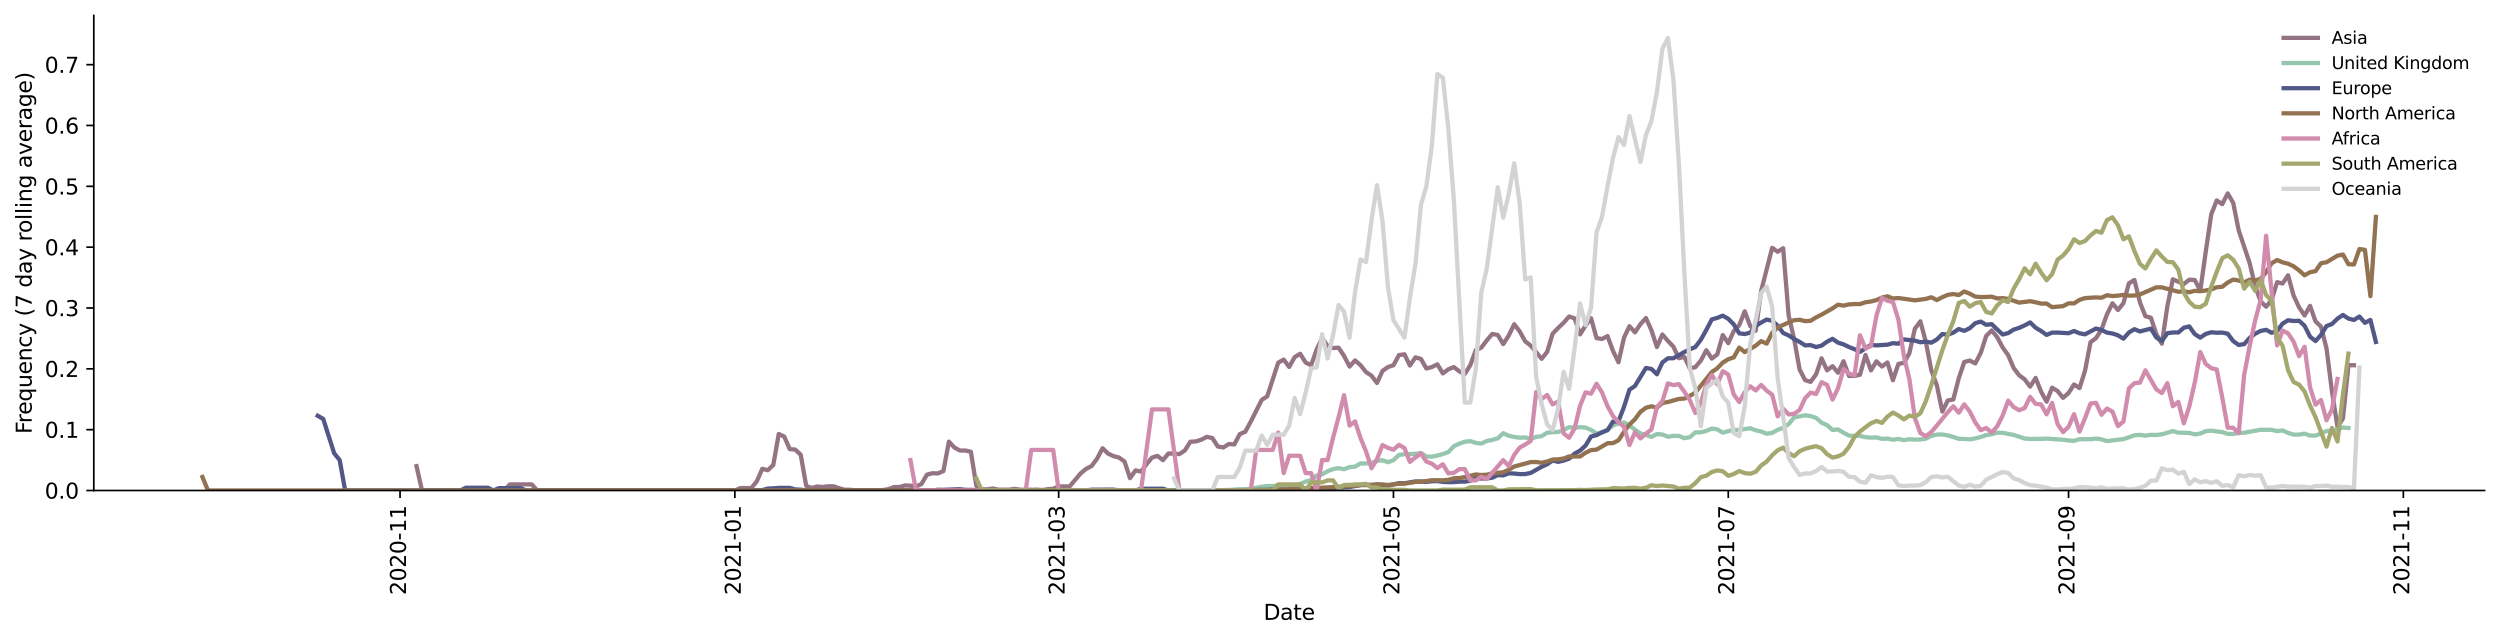 <?xml version="1.0" encoding="utf-8" standalone="no"?>
<!DOCTYPE svg PUBLIC "-//W3C//DTD SVG 1.1//EN"
  "http://www.w3.org/Graphics/SVG/1.1/DTD/svg11.dtd">
<svg height="298.621pt" version="1.1" viewBox="0 0 1166.981 298.621" width="1166.981pt" xmlns="http://www.w3.org/2000/svg" xmlns:xlink="http://www.w3.org/1999/xlink">
 <defs>
  <style type="text/css">*{stroke-linecap:butt;stroke-linejoin:round;}</style>
 </defs>
 <g id="figure_1">
  <g id="patch_1">
   <path d="M 0 298.621 
L 1166.981 298.621 
L 1166.981 0 
L 0 0 
z
" style="fill:#ffffff;"/>
  </g>
  <g id="axes_1">
   <g id="patch_2">
    <path d="M 43.781 228.96 
L 1159.781 228.96 
L 1159.781 7.2 
L 43.781 7.2 
z
" style="fill:#ffffff;"/>
   </g>
   <g id="matplotlib.axis_1">
    <g id="xtick_1">
     <g id="line2d_1">
      <defs>
       <path d="M 0 0 
L 0 3.5 
" id="meaa74ca4e7" style="stroke:#000000;stroke-width:0.8;"/>
      </defs>
      <g>
       <use style="stroke:#000000;stroke-width:0.8;" x="186.74" xlink:href="#meaa74ca4e7" y="228.96"/>
      </g>
     </g>
     <g id="text_1">
      <!-- 2020-11 -->
      <g transform="translate(189.499 277.743)rotate(-90)scale(0.1 -0.1)">
       <defs>
        <path d="M 1228 531 
L 3431 531 
L 3431 0 
L 469 0 
L 469 531 
Q 828 903 1448 1529 
Q 2069 2156 2228 2338 
Q 2531 2678 2651 2914 
Q 2772 3150 2772 3378 
Q 2772 3750 2511 3984 
Q 2250 4219 1831 4219 
Q 1534 4219 1204 4116 
Q 875 4013 500 3803 
L 500 4441 
Q 881 4594 1212 4672 
Q 1544 4750 1819 4750 
Q 2544 4750 2975 4387 
Q 3406 4025 3406 3419 
Q 3406 3131 3298 2873 
Q 3191 2616 2906 2266 
Q 2828 2175 2409 1742 
Q 1991 1309 1228 531 
z
" id="DejaVuSans-32" transform="scale(0.016)"/>
        <path d="M 2034 4250 
Q 1547 4250 1301 3770 
Q 1056 3291 1056 2328 
Q 1056 1369 1301 889 
Q 1547 409 2034 409 
Q 2525 409 2770 889 
Q 3016 1369 3016 2328 
Q 3016 3291 2770 3770 
Q 2525 4250 2034 4250 
z
M 2034 4750 
Q 2819 4750 3233 4129 
Q 3647 3509 3647 2328 
Q 3647 1150 3233 529 
Q 2819 -91 2034 -91 
Q 1250 -91 836 529 
Q 422 1150 422 2328 
Q 422 3509 836 4129 
Q 1250 4750 2034 4750 
z
" id="DejaVuSans-30" transform="scale(0.016)"/>
        <path d="M 313 2009 
L 1997 2009 
L 1997 1497 
L 313 1497 
L 313 2009 
z
" id="DejaVuSans-2d" transform="scale(0.016)"/>
        <path d="M 794 531 
L 1825 531 
L 1825 4091 
L 703 3866 
L 703 4441 
L 1819 4666 
L 2450 4666 
L 2450 531 
L 3481 531 
L 3481 0 
L 794 0 
L 794 531 
z
" id="DejaVuSans-31" transform="scale(0.016)"/>
       </defs>
       <use xlink:href="#DejaVuSans-32"/>
       <use x="63.623" xlink:href="#DejaVuSans-30"/>
       <use x="127.246" xlink:href="#DejaVuSans-32"/>
       <use x="190.869" xlink:href="#DejaVuSans-30"/>
       <use x="254.492" xlink:href="#DejaVuSans-2d"/>
       <use x="290.576" xlink:href="#DejaVuSans-31"/>
       <use x="354.199" xlink:href="#DejaVuSans-31"/>
      </g>
     </g>
    </g>
    <g id="xtick_2">
     <g id="line2d_2">
      <g>
       <use style="stroke:#000000;stroke-width:0.8;" x="343.021" xlink:href="#meaa74ca4e7" y="228.96"/>
      </g>
     </g>
     <g id="text_2">
      <!-- 2021-01 -->
      <g transform="translate(345.78 277.743)rotate(-90)scale(0.1 -0.1)">
       <use xlink:href="#DejaVuSans-32"/>
       <use x="63.623" xlink:href="#DejaVuSans-30"/>
       <use x="127.246" xlink:href="#DejaVuSans-32"/>
       <use x="190.869" xlink:href="#DejaVuSans-31"/>
       <use x="254.492" xlink:href="#DejaVuSans-2d"/>
       <use x="290.576" xlink:href="#DejaVuSans-30"/>
       <use x="354.199" xlink:href="#DejaVuSans-31"/>
      </g>
     </g>
    </g>
    <g id="xtick_3">
     <g id="line2d_3">
      <g>
       <use style="stroke:#000000;stroke-width:0.8;" x="494.178" xlink:href="#meaa74ca4e7" y="228.96"/>
      </g>
     </g>
     <g id="text_3">
      <!-- 2021-03 -->
      <g transform="translate(496.937 277.743)rotate(-90)scale(0.1 -0.1)">
       <defs>
        <path d="M 2597 2516 
Q 3050 2419 3304 2112 
Q 3559 1806 3559 1356 
Q 3559 666 3084 287 
Q 2609 -91 1734 -91 
Q 1441 -91 1130 -33 
Q 819 25 488 141 
L 488 750 
Q 750 597 1062 519 
Q 1375 441 1716 441 
Q 2309 441 2620 675 
Q 2931 909 2931 1356 
Q 2931 1769 2642 2001 
Q 2353 2234 1838 2234 
L 1294 2234 
L 1294 2753 
L 1863 2753 
Q 2328 2753 2575 2939 
Q 2822 3125 2822 3475 
Q 2822 3834 2567 4026 
Q 2313 4219 1838 4219 
Q 1578 4219 1281 4162 
Q 984 4106 628 3988 
L 628 4550 
Q 988 4650 1302 4700 
Q 1616 4750 1894 4750 
Q 2613 4750 3031 4423 
Q 3450 4097 3450 3541 
Q 3450 3153 3228 2886 
Q 3006 2619 2597 2516 
z
" id="DejaVuSans-33" transform="scale(0.016)"/>
       </defs>
       <use xlink:href="#DejaVuSans-32"/>
       <use x="63.623" xlink:href="#DejaVuSans-30"/>
       <use x="127.246" xlink:href="#DejaVuSans-32"/>
       <use x="190.869" xlink:href="#DejaVuSans-31"/>
       <use x="254.492" xlink:href="#DejaVuSans-2d"/>
       <use x="290.576" xlink:href="#DejaVuSans-30"/>
       <use x="354.199" xlink:href="#DejaVuSans-33"/>
      </g>
     </g>
    </g>
    <g id="xtick_4">
     <g id="line2d_4">
      <g>
       <use style="stroke:#000000;stroke-width:0.8;" x="650.459" xlink:href="#meaa74ca4e7" y="228.96"/>
      </g>
     </g>
     <g id="text_4">
      <!-- 2021-05 -->
      <g transform="translate(653.218 277.743)rotate(-90)scale(0.1 -0.1)">
       <defs>
        <path d="M 691 4666 
L 3169 4666 
L 3169 4134 
L 1269 4134 
L 1269 2991 
Q 1406 3038 1543 3061 
Q 1681 3084 1819 3084 
Q 2600 3084 3056 2656 
Q 3513 2228 3513 1497 
Q 3513 744 3044 326 
Q 2575 -91 1722 -91 
Q 1428 -91 1123 -41 
Q 819 9 494 109 
L 494 744 
Q 775 591 1075 516 
Q 1375 441 1709 441 
Q 2250 441 2565 725 
Q 2881 1009 2881 1497 
Q 2881 1984 2565 2268 
Q 2250 2553 1709 2553 
Q 1456 2553 1204 2497 
Q 953 2441 691 2322 
L 691 4666 
z
" id="DejaVuSans-35" transform="scale(0.016)"/>
       </defs>
       <use xlink:href="#DejaVuSans-32"/>
       <use x="63.623" xlink:href="#DejaVuSans-30"/>
       <use x="127.246" xlink:href="#DejaVuSans-32"/>
       <use x="190.869" xlink:href="#DejaVuSans-31"/>
       <use x="254.492" xlink:href="#DejaVuSans-2d"/>
       <use x="290.576" xlink:href="#DejaVuSans-30"/>
       <use x="354.199" xlink:href="#DejaVuSans-35"/>
      </g>
     </g>
    </g>
    <g id="xtick_5">
     <g id="line2d_5">
      <g>
       <use style="stroke:#000000;stroke-width:0.8;" x="806.74" xlink:href="#meaa74ca4e7" y="228.96"/>
      </g>
     </g>
     <g id="text_5">
      <!-- 2021-07 -->
      <g transform="translate(809.499 277.743)rotate(-90)scale(0.1 -0.1)">
       <defs>
        <path d="M 525 4666 
L 3525 4666 
L 3525 4397 
L 1831 0 
L 1172 0 
L 2766 4134 
L 525 4134 
L 525 4666 
z
" id="DejaVuSans-37" transform="scale(0.016)"/>
       </defs>
       <use xlink:href="#DejaVuSans-32"/>
       <use x="63.623" xlink:href="#DejaVuSans-30"/>
       <use x="127.246" xlink:href="#DejaVuSans-32"/>
       <use x="190.869" xlink:href="#DejaVuSans-31"/>
       <use x="254.492" xlink:href="#DejaVuSans-2d"/>
       <use x="290.576" xlink:href="#DejaVuSans-30"/>
       <use x="354.199" xlink:href="#DejaVuSans-37"/>
      </g>
     </g>
    </g>
    <g id="xtick_6">
     <g id="line2d_6">
      <g>
       <use style="stroke:#000000;stroke-width:0.8;" x="965.583" xlink:href="#meaa74ca4e7" y="228.96"/>
      </g>
     </g>
     <g id="text_6">
      <!-- 2021-09 -->
      <g transform="translate(968.342 277.743)rotate(-90)scale(0.1 -0.1)">
       <defs>
        <path d="M 703 97 
L 703 672 
Q 941 559 1184 500 
Q 1428 441 1663 441 
Q 2288 441 2617 861 
Q 2947 1281 2994 2138 
Q 2813 1869 2534 1725 
Q 2256 1581 1919 1581 
Q 1219 1581 811 2004 
Q 403 2428 403 3163 
Q 403 3881 828 4315 
Q 1253 4750 1959 4750 
Q 2769 4750 3195 4129 
Q 3622 3509 3622 2328 
Q 3622 1225 3098 567 
Q 2575 -91 1691 -91 
Q 1453 -91 1209 -44 
Q 966 3 703 97 
z
M 1959 2075 
Q 2384 2075 2632 2365 
Q 2881 2656 2881 3163 
Q 2881 3666 2632 3958 
Q 2384 4250 1959 4250 
Q 1534 4250 1286 3958 
Q 1038 3666 1038 3163 
Q 1038 2656 1286 2365 
Q 1534 2075 1959 2075 
z
" id="DejaVuSans-39" transform="scale(0.016)"/>
       </defs>
       <use xlink:href="#DejaVuSans-32"/>
       <use x="63.623" xlink:href="#DejaVuSans-30"/>
       <use x="127.246" xlink:href="#DejaVuSans-32"/>
       <use x="190.869" xlink:href="#DejaVuSans-31"/>
       <use x="254.492" xlink:href="#DejaVuSans-2d"/>
       <use x="290.576" xlink:href="#DejaVuSans-30"/>
       <use x="354.199" xlink:href="#DejaVuSans-39"/>
      </g>
     </g>
    </g>
    <g id="xtick_7">
     <g id="line2d_7">
      <g>
       <use style="stroke:#000000;stroke-width:0.8;" x="1121.864" xlink:href="#meaa74ca4e7" y="228.96"/>
      </g>
     </g>
     <g id="text_7">
      <!-- 2021-11 -->
      <g transform="translate(1124.623 277.743)rotate(-90)scale(0.1 -0.1)">
       <use xlink:href="#DejaVuSans-32"/>
       <use x="63.623" xlink:href="#DejaVuSans-30"/>
       <use x="127.246" xlink:href="#DejaVuSans-32"/>
       <use x="190.869" xlink:href="#DejaVuSans-31"/>
       <use x="254.492" xlink:href="#DejaVuSans-2d"/>
       <use x="290.576" xlink:href="#DejaVuSans-31"/>
       <use x="354.199" xlink:href="#DejaVuSans-31"/>
      </g>
     </g>
    </g>
    <g id="text_8">
     <!-- Date -->
     <g transform="translate(589.83 289.341)scale(0.1 -0.1)">
      <defs>
       <path d="M 1259 4147 
L 1259 519 
L 2022 519 
Q 2988 519 3436 956 
Q 3884 1394 3884 2338 
Q 3884 3275 3436 3711 
Q 2988 4147 2022 4147 
L 1259 4147 
z
M 628 4666 
L 1925 4666 
Q 3281 4666 3915 4102 
Q 4550 3538 4550 2338 
Q 4550 1131 3912 565 
Q 3275 0 1925 0 
L 628 0 
L 628 4666 
z
" id="DejaVuSans-44" transform="scale(0.016)"/>
       <path d="M 2194 1759 
Q 1497 1759 1228 1600 
Q 959 1441 959 1056 
Q 959 750 1161 570 
Q 1363 391 1709 391 
Q 2188 391 2477 730 
Q 2766 1069 2766 1631 
L 2766 1759 
L 2194 1759 
z
M 3341 1997 
L 3341 0 
L 2766 0 
L 2766 531 
Q 2569 213 2275 61 
Q 1981 -91 1556 -91 
Q 1019 -91 701 211 
Q 384 513 384 1019 
Q 384 1609 779 1909 
Q 1175 2209 1959 2209 
L 2766 2209 
L 2766 2266 
Q 2766 2663 2505 2880 
Q 2244 3097 1772 3097 
Q 1472 3097 1187 3025 
Q 903 2953 641 2809 
L 641 3341 
Q 956 3463 1253 3523 
Q 1550 3584 1831 3584 
Q 2591 3584 2966 3190 
Q 3341 2797 3341 1997 
z
" id="DejaVuSans-61" transform="scale(0.016)"/>
       <path d="M 1172 4494 
L 1172 3500 
L 2356 3500 
L 2356 3053 
L 1172 3053 
L 1172 1153 
Q 1172 725 1289 603 
Q 1406 481 1766 481 
L 2356 481 
L 2356 0 
L 1766 0 
Q 1100 0 847 248 
Q 594 497 594 1153 
L 594 3053 
L 172 3053 
L 172 3500 
L 594 3500 
L 594 4494 
L 1172 4494 
z
" id="DejaVuSans-74" transform="scale(0.016)"/>
       <path d="M 3597 1894 
L 3597 1613 
L 953 1613 
Q 991 1019 1311 708 
Q 1631 397 2203 397 
Q 2534 397 2845 478 
Q 3156 559 3463 722 
L 3463 178 
Q 3153 47 2828 -22 
Q 2503 -91 2169 -91 
Q 1331 -91 842 396 
Q 353 884 353 1716 
Q 353 2575 817 3079 
Q 1281 3584 2069 3584 
Q 2775 3584 3186 3129 
Q 3597 2675 3597 1894 
z
M 3022 2063 
Q 3016 2534 2758 2815 
Q 2500 3097 2075 3097 
Q 1594 3097 1305 2825 
Q 1016 2553 972 2059 
L 3022 2063 
z
" id="DejaVuSans-65" transform="scale(0.016)"/>
      </defs>
      <use xlink:href="#DejaVuSans-44"/>
      <use x="77.002" xlink:href="#DejaVuSans-61"/>
      <use x="138.281" xlink:href="#DejaVuSans-74"/>
      <use x="177.49" xlink:href="#DejaVuSans-65"/>
     </g>
    </g>
   </g>
   <g id="matplotlib.axis_2">
    <g id="ytick_1">
     <g id="line2d_8">
      <defs>
       <path d="M 0 0 
L -3.5 0 
" id="m6ba186276f" style="stroke:#000000;stroke-width:0.8;"/>
      </defs>
      <g>
       <use style="stroke:#000000;stroke-width:0.8;" x="43.781" xlink:href="#m6ba186276f" y="228.96"/>
      </g>
     </g>
     <g id="text_9">
      <!-- 0.0 -->
      <g transform="translate(20.878 232.759)scale(0.1 -0.1)">
       <defs>
        <path d="M 684 794 
L 1344 794 
L 1344 0 
L 684 0 
L 684 794 
z
" id="DejaVuSans-2e" transform="scale(0.016)"/>
       </defs>
       <use xlink:href="#DejaVuSans-30"/>
       <use x="63.623" xlink:href="#DejaVuSans-2e"/>
       <use x="95.41" xlink:href="#DejaVuSans-30"/>
      </g>
     </g>
    </g>
    <g id="ytick_2">
     <g id="line2d_9">
      <g>
       <use style="stroke:#000000;stroke-width:0.8;" x="43.781" xlink:href="#m6ba186276f" y="200.562"/>
      </g>
     </g>
     <g id="text_10">
      <!-- 0.1 -->
      <g transform="translate(20.878 204.362)scale(0.1 -0.1)">
       <use xlink:href="#DejaVuSans-30"/>
       <use x="63.623" xlink:href="#DejaVuSans-2e"/>
       <use x="95.41" xlink:href="#DejaVuSans-31"/>
      </g>
     </g>
    </g>
    <g id="ytick_3">
     <g id="line2d_10">
      <g>
       <use style="stroke:#000000;stroke-width:0.8;" x="43.781" xlink:href="#m6ba186276f" y="172.165"/>
      </g>
     </g>
     <g id="text_11">
      <!-- 0.2 -->
      <g transform="translate(20.878 175.964)scale(0.1 -0.1)">
       <use xlink:href="#DejaVuSans-30"/>
       <use x="63.623" xlink:href="#DejaVuSans-2e"/>
       <use x="95.41" xlink:href="#DejaVuSans-32"/>
      </g>
     </g>
    </g>
    <g id="ytick_4">
     <g id="line2d_11">
      <g>
       <use style="stroke:#000000;stroke-width:0.8;" x="43.781" xlink:href="#m6ba186276f" y="143.767"/>
      </g>
     </g>
     <g id="text_12">
      <!-- 0.3 -->
      <g transform="translate(20.878 147.567)scale(0.1 -0.1)">
       <use xlink:href="#DejaVuSans-30"/>
       <use x="63.623" xlink:href="#DejaVuSans-2e"/>
       <use x="95.41" xlink:href="#DejaVuSans-33"/>
      </g>
     </g>
    </g>
    <g id="ytick_5">
     <g id="line2d_12">
      <g>
       <use style="stroke:#000000;stroke-width:0.8;" x="43.781" xlink:href="#m6ba186276f" y="115.37"/>
      </g>
     </g>
     <g id="text_13">
      <!-- 0.4 -->
      <g transform="translate(20.878 119.169)scale(0.1 -0.1)">
       <defs>
        <path d="M 2419 4116 
L 825 1625 
L 2419 1625 
L 2419 4116 
z
M 2253 4666 
L 3047 4666 
L 3047 1625 
L 3713 1625 
L 3713 1100 
L 3047 1100 
L 3047 0 
L 2419 0 
L 2419 1100 
L 313 1100 
L 313 1709 
L 2253 4666 
z
" id="DejaVuSans-34" transform="scale(0.016)"/>
       </defs>
       <use xlink:href="#DejaVuSans-30"/>
       <use x="63.623" xlink:href="#DejaVuSans-2e"/>
       <use x="95.41" xlink:href="#DejaVuSans-34"/>
      </g>
     </g>
    </g>
    <g id="ytick_6">
     <g id="line2d_13">
      <g>
       <use style="stroke:#000000;stroke-width:0.8;" x="43.781" xlink:href="#m6ba186276f" y="86.972"/>
      </g>
     </g>
     <g id="text_14">
      <!-- 0.5 -->
      <g transform="translate(20.878 90.771)scale(0.1 -0.1)">
       <use xlink:href="#DejaVuSans-30"/>
       <use x="63.623" xlink:href="#DejaVuSans-2e"/>
       <use x="95.41" xlink:href="#DejaVuSans-35"/>
      </g>
     </g>
    </g>
    <g id="ytick_7">
     <g id="line2d_14">
      <g>
       <use style="stroke:#000000;stroke-width:0.8;" x="43.781" xlink:href="#m6ba186276f" y="58.575"/>
      </g>
     </g>
     <g id="text_15">
      <!-- 0.6 -->
      <g transform="translate(20.878 62.374)scale(0.1 -0.1)">
       <defs>
        <path d="M 2113 2584 
Q 1688 2584 1439 2293 
Q 1191 2003 1191 1497 
Q 1191 994 1439 701 
Q 1688 409 2113 409 
Q 2538 409 2786 701 
Q 3034 994 3034 1497 
Q 3034 2003 2786 2293 
Q 2538 2584 2113 2584 
z
M 3366 4563 
L 3366 3988 
Q 3128 4100 2886 4159 
Q 2644 4219 2406 4219 
Q 1781 4219 1451 3797 
Q 1122 3375 1075 2522 
Q 1259 2794 1537 2939 
Q 1816 3084 2150 3084 
Q 2853 3084 3261 2657 
Q 3669 2231 3669 1497 
Q 3669 778 3244 343 
Q 2819 -91 2113 -91 
Q 1303 -91 875 529 
Q 447 1150 447 2328 
Q 447 3434 972 4092 
Q 1497 4750 2381 4750 
Q 2619 4750 2861 4703 
Q 3103 4656 3366 4563 
z
" id="DejaVuSans-36" transform="scale(0.016)"/>
       </defs>
       <use xlink:href="#DejaVuSans-30"/>
       <use x="63.623" xlink:href="#DejaVuSans-2e"/>
       <use x="95.41" xlink:href="#DejaVuSans-36"/>
      </g>
     </g>
    </g>
    <g id="ytick_8">
     <g id="line2d_15">
      <g>
       <use style="stroke:#000000;stroke-width:0.8;" x="43.781" xlink:href="#m6ba186276f" y="30.177"/>
      </g>
     </g>
     <g id="text_16">
      <!-- 0.7 -->
      <g transform="translate(20.878 33.976)scale(0.1 -0.1)">
       <use xlink:href="#DejaVuSans-30"/>
       <use x="63.623" xlink:href="#DejaVuSans-2e"/>
       <use x="95.41" xlink:href="#DejaVuSans-37"/>
      </g>
     </g>
    </g>
    <g id="text_17">
     <!-- Frequency (7 day rolling average) -->
     <g transform="translate(14.798 202.529)rotate(-90)scale(0.1 -0.1)">
      <defs>
       <path d="M 628 4666 
L 3309 4666 
L 3309 4134 
L 1259 4134 
L 1259 2759 
L 3109 2759 
L 3109 2228 
L 1259 2228 
L 1259 0 
L 628 0 
L 628 4666 
z
" id="DejaVuSans-46" transform="scale(0.016)"/>
       <path d="M 2631 2963 
Q 2534 3019 2420 3045 
Q 2306 3072 2169 3072 
Q 1681 3072 1420 2755 
Q 1159 2438 1159 1844 
L 1159 0 
L 581 0 
L 581 3500 
L 1159 3500 
L 1159 2956 
Q 1341 3275 1631 3429 
Q 1922 3584 2338 3584 
Q 2397 3584 2469 3576 
Q 2541 3569 2628 3553 
L 2631 2963 
z
" id="DejaVuSans-72" transform="scale(0.016)"/>
       <path d="M 947 1747 
Q 947 1113 1208 752 
Q 1469 391 1925 391 
Q 2381 391 2643 752 
Q 2906 1113 2906 1747 
Q 2906 2381 2643 2742 
Q 2381 3103 1925 3103 
Q 1469 3103 1208 2742 
Q 947 2381 947 1747 
z
M 2906 525 
Q 2725 213 2448 61 
Q 2172 -91 1784 -91 
Q 1150 -91 751 415 
Q 353 922 353 1747 
Q 353 2572 751 3078 
Q 1150 3584 1784 3584 
Q 2172 3584 2448 3432 
Q 2725 3281 2906 2969 
L 2906 3500 
L 3481 3500 
L 3481 -1331 
L 2906 -1331 
L 2906 525 
z
" id="DejaVuSans-71" transform="scale(0.016)"/>
       <path d="M 544 1381 
L 544 3500 
L 1119 3500 
L 1119 1403 
Q 1119 906 1312 657 
Q 1506 409 1894 409 
Q 2359 409 2629 706 
Q 2900 1003 2900 1516 
L 2900 3500 
L 3475 3500 
L 3475 0 
L 2900 0 
L 2900 538 
Q 2691 219 2414 64 
Q 2138 -91 1772 -91 
Q 1169 -91 856 284 
Q 544 659 544 1381 
z
M 1991 3584 
L 1991 3584 
z
" id="DejaVuSans-75" transform="scale(0.016)"/>
       <path d="M 3513 2113 
L 3513 0 
L 2938 0 
L 2938 2094 
Q 2938 2591 2744 2837 
Q 2550 3084 2163 3084 
Q 1697 3084 1428 2787 
Q 1159 2491 1159 1978 
L 1159 0 
L 581 0 
L 581 3500 
L 1159 3500 
L 1159 2956 
Q 1366 3272 1645 3428 
Q 1925 3584 2291 3584 
Q 2894 3584 3203 3211 
Q 3513 2838 3513 2113 
z
" id="DejaVuSans-6e" transform="scale(0.016)"/>
       <path d="M 3122 3366 
L 3122 2828 
Q 2878 2963 2633 3030 
Q 2388 3097 2138 3097 
Q 1578 3097 1268 2742 
Q 959 2388 959 1747 
Q 959 1106 1268 751 
Q 1578 397 2138 397 
Q 2388 397 2633 464 
Q 2878 531 3122 666 
L 3122 134 
Q 2881 22 2623 -34 
Q 2366 -91 2075 -91 
Q 1284 -91 818 406 
Q 353 903 353 1747 
Q 353 2603 823 3093 
Q 1294 3584 2113 3584 
Q 2378 3584 2631 3529 
Q 2884 3475 3122 3366 
z
" id="DejaVuSans-63" transform="scale(0.016)"/>
       <path d="M 2059 -325 
Q 1816 -950 1584 -1140 
Q 1353 -1331 966 -1331 
L 506 -1331 
L 506 -850 
L 844 -850 
Q 1081 -850 1212 -737 
Q 1344 -625 1503 -206 
L 1606 56 
L 191 3500 
L 800 3500 
L 1894 763 
L 2988 3500 
L 3597 3500 
L 2059 -325 
z
" id="DejaVuSans-79" transform="scale(0.016)"/>
       <path id="DejaVuSans-20" transform="scale(0.016)"/>
       <path d="M 1984 4856 
Q 1566 4138 1362 3434 
Q 1159 2731 1159 2009 
Q 1159 1288 1364 580 
Q 1569 -128 1984 -844 
L 1484 -844 
Q 1016 -109 783 600 
Q 550 1309 550 2009 
Q 550 2706 781 3412 
Q 1013 4119 1484 4856 
L 1984 4856 
z
" id="DejaVuSans-28" transform="scale(0.016)"/>
       <path d="M 2906 2969 
L 2906 4863 
L 3481 4863 
L 3481 0 
L 2906 0 
L 2906 525 
Q 2725 213 2448 61 
Q 2172 -91 1784 -91 
Q 1150 -91 751 415 
Q 353 922 353 1747 
Q 353 2572 751 3078 
Q 1150 3584 1784 3584 
Q 2172 3584 2448 3432 
Q 2725 3281 2906 2969 
z
M 947 1747 
Q 947 1113 1208 752 
Q 1469 391 1925 391 
Q 2381 391 2643 752 
Q 2906 1113 2906 1747 
Q 2906 2381 2643 2742 
Q 2381 3103 1925 3103 
Q 1469 3103 1208 2742 
Q 947 2381 947 1747 
z
" id="DejaVuSans-64" transform="scale(0.016)"/>
       <path d="M 1959 3097 
Q 1497 3097 1228 2736 
Q 959 2375 959 1747 
Q 959 1119 1226 758 
Q 1494 397 1959 397 
Q 2419 397 2687 759 
Q 2956 1122 2956 1747 
Q 2956 2369 2687 2733 
Q 2419 3097 1959 3097 
z
M 1959 3584 
Q 2709 3584 3137 3096 
Q 3566 2609 3566 1747 
Q 3566 888 3137 398 
Q 2709 -91 1959 -91 
Q 1206 -91 779 398 
Q 353 888 353 1747 
Q 353 2609 779 3096 
Q 1206 3584 1959 3584 
z
" id="DejaVuSans-6f" transform="scale(0.016)"/>
       <path d="M 603 4863 
L 1178 4863 
L 1178 0 
L 603 0 
L 603 4863 
z
" id="DejaVuSans-6c" transform="scale(0.016)"/>
       <path d="M 603 3500 
L 1178 3500 
L 1178 0 
L 603 0 
L 603 3500 
z
M 603 4863 
L 1178 4863 
L 1178 4134 
L 603 4134 
L 603 4863 
z
" id="DejaVuSans-69" transform="scale(0.016)"/>
       <path d="M 2906 1791 
Q 2906 2416 2648 2759 
Q 2391 3103 1925 3103 
Q 1463 3103 1205 2759 
Q 947 2416 947 1791 
Q 947 1169 1205 825 
Q 1463 481 1925 481 
Q 2391 481 2648 825 
Q 2906 1169 2906 1791 
z
M 3481 434 
Q 3481 -459 3084 -895 
Q 2688 -1331 1869 -1331 
Q 1566 -1331 1297 -1286 
Q 1028 -1241 775 -1147 
L 775 -588 
Q 1028 -725 1275 -790 
Q 1522 -856 1778 -856 
Q 2344 -856 2625 -561 
Q 2906 -266 2906 331 
L 2906 616 
Q 2728 306 2450 153 
Q 2172 0 1784 0 
Q 1141 0 747 490 
Q 353 981 353 1791 
Q 353 2603 747 3093 
Q 1141 3584 1784 3584 
Q 2172 3584 2450 3431 
Q 2728 3278 2906 2969 
L 2906 3500 
L 3481 3500 
L 3481 434 
z
" id="DejaVuSans-67" transform="scale(0.016)"/>
       <path d="M 191 3500 
L 800 3500 
L 1894 563 
L 2988 3500 
L 3597 3500 
L 2284 0 
L 1503 0 
L 191 3500 
z
" id="DejaVuSans-76" transform="scale(0.016)"/>
       <path d="M 513 4856 
L 1013 4856 
Q 1481 4119 1714 3412 
Q 1947 2706 1947 2009 
Q 1947 1309 1714 600 
Q 1481 -109 1013 -844 
L 513 -844 
Q 928 -128 1133 580 
Q 1338 1288 1338 2009 
Q 1338 2731 1133 3434 
Q 928 4138 513 4856 
z
" id="DejaVuSans-29" transform="scale(0.016)"/>
      </defs>
      <use xlink:href="#DejaVuSans-46"/>
      <use x="50.27" xlink:href="#DejaVuSans-72"/>
      <use x="89.133" xlink:href="#DejaVuSans-65"/>
      <use x="150.656" xlink:href="#DejaVuSans-71"/>
      <use x="214.133" xlink:href="#DejaVuSans-75"/>
      <use x="277.512" xlink:href="#DejaVuSans-65"/>
      <use x="339.035" xlink:href="#DejaVuSans-6e"/>
      <use x="402.414" xlink:href="#DejaVuSans-63"/>
      <use x="457.395" xlink:href="#DejaVuSans-79"/>
      <use x="516.574" xlink:href="#DejaVuSans-20"/>
      <use x="548.361" xlink:href="#DejaVuSans-28"/>
      <use x="587.375" xlink:href="#DejaVuSans-37"/>
      <use x="650.998" xlink:href="#DejaVuSans-20"/>
      <use x="682.785" xlink:href="#DejaVuSans-64"/>
      <use x="746.262" xlink:href="#DejaVuSans-61"/>
      <use x="807.541" xlink:href="#DejaVuSans-79"/>
      <use x="866.721" xlink:href="#DejaVuSans-20"/>
      <use x="898.508" xlink:href="#DejaVuSans-72"/>
      <use x="937.371" xlink:href="#DejaVuSans-6f"/>
      <use x="998.553" xlink:href="#DejaVuSans-6c"/>
      <use x="1026.336" xlink:href="#DejaVuSans-6c"/>
      <use x="1054.119" xlink:href="#DejaVuSans-69"/>
      <use x="1081.902" xlink:href="#DejaVuSans-6e"/>
      <use x="1145.281" xlink:href="#DejaVuSans-67"/>
      <use x="1208.758" xlink:href="#DejaVuSans-20"/>
      <use x="1240.545" xlink:href="#DejaVuSans-61"/>
      <use x="1301.824" xlink:href="#DejaVuSans-76"/>
      <use x="1361.004" xlink:href="#DejaVuSans-65"/>
      <use x="1422.527" xlink:href="#DejaVuSans-72"/>
      <use x="1463.641" xlink:href="#DejaVuSans-61"/>
      <use x="1524.92" xlink:href="#DejaVuSans-67"/>
      <use x="1588.396" xlink:href="#DejaVuSans-65"/>
      <use x="1649.92" xlink:href="#DejaVuSans-29"/>
     </g>
    </g>
   </g>
   <g id="line2d_16">
    <path clip-path="url(#pea7245fc0a)" d="M 194.426 217.601 
L 196.988 228.96 
L 235.418 228.96 
L 237.98 226.12 
L 248.228 226.12 
L 250.79 228.96 
L 343.021 228.96 
L 345.583 227.824 
L 350.707 227.824 
L 353.269 224.669 
L 355.831 218.844 
L 358.393 219.494 
L 360.955 217.077 
L 363.517 202.576 
L 366.079 203.806 
L 368.641 209.632 
L 371.203 209.865 
L 373.765 212.281 
L 376.327 226.782 
L 378.889 227.806 
L 381.451 227.078 
L 384.013 227.33 
L 386.575 226.99 
L 389.137 226.99 
L 391.699 227.892 
L 394.261 228.62 
L 396.823 228.62 
L 399.385 228.96 
L 409.632 228.96 
L 412.194 228.75 
L 414.756 228.338 
L 417.318 227.342 
L 419.88 227.342 
L 422.442 226.594 
L 425.004 226.714 
L 427.566 227.126 
L 430.128 225.938 
L 432.69 221.569 
L 435.252 220.905 
L 437.814 220.996 
L 440.376 219.875 
L 442.938 206.156 
L 445.5 208.887 
L 448.062 210.298 
L 450.624 210.298 
L 453.186 210.868 
L 455.748 226.77 
L 458.31 228.409 
L 460.872 228.409 
L 463.434 228.022 
L 465.996 228.574 
L 471.12 228.574 
L 473.682 228.212 
L 476.244 228.598 
L 483.93 228.598 
L 486.492 228.96 
L 489.054 228.349 
L 491.616 228.187 
L 494.178 227.051 
L 499.302 227.051 
L 504.426 220.977 
L 506.988 218.846 
L 509.55 217.543 
L 512.112 214.08 
L 514.674 209.249 
L 517.236 211.733 
L 519.798 212.928 
L 522.36 213.597 
L 524.922 215.425 
L 527.484 223.207 
L 530.046 219.578 
L 532.608 220.143 
L 535.17 216.735 
L 537.732 213.602 
L 540.294 212.824 
L 542.856 214.784 
L 545.418 211.681 
L 547.98 211.753 
L 550.542 211.984 
L 553.104 210.24 
L 555.666 206.184 
L 558.228 206.046 
L 560.79 205.236 
L 563.351 203.917 
L 565.913 204.488 
L 568.475 208.432 
L 571.037 208.862 
L 573.599 207.265 
L 576.161 207.456 
L 578.723 202.638 
L 581.285 201.529 
L 583.847 196.797 
L 588.971 186.658 
L 591.533 185.003 
L 596.657 169.296 
L 599.219 167.86 
L 601.781 171.28 
L 604.343 166.687 
L 606.905 165.146 
L 609.467 169.228 
L 612.029 170.479 
L 614.591 163.19 
L 617.153 157.811 
L 619.715 161.489 
L 622.277 162.451 
L 624.839 162.298 
L 627.401 166.153 
L 629.963 171.094 
L 632.525 168.24 
L 635.087 170.467 
L 637.649 173.68 
L 640.211 175.374 
L 642.773 178.754 
L 645.335 173.147 
L 647.897 171.341 
L 650.459 170.475 
L 653.021 165.754 
L 655.583 165.385 
L 658.145 170.634 
L 660.707 166.828 
L 663.269 167.534 
L 665.831 172.019 
L 668.393 171.324 
L 670.955 170.064 
L 673.517 174.31 
L 676.079 172.391 
L 678.641 171.347 
L 681.203 173.351 
L 683.765 174.538 
L 686.327 170.453 
L 688.889 163.457 
L 691.451 162.293 
L 694.013 158.912 
L 696.575 155.896 
L 699.137 156.354 
L 701.699 160.622 
L 704.261 156.636 
L 706.823 151.339 
L 709.385 154.712 
L 711.947 159.322 
L 714.509 161.327 
L 719.632 167.499 
L 722.194 164.265 
L 724.756 155.783 
L 727.318 153.103 
L 729.88 150.677 
L 732.442 147.749 
L 735.004 148.598 
L 737.566 156.062 
L 740.128 151.978 
L 742.69 148.537 
L 745.252 157.811 
L 747.814 158.229 
L 750.376 156.881 
L 752.938 163.814 
L 755.5 169.089 
L 758.062 157.647 
L 760.624 152.266 
L 763.186 155.115 
L 765.748 151.314 
L 768.31 148.466 
L 770.872 154.156 
L 773.434 161.99 
L 775.996 156.137 
L 778.558 159.136 
L 781.12 161.798 
L 783.682 167.199 
L 786.244 166.55 
L 788.806 172.037 
L 791.368 171.367 
L 793.93 168.328 
L 796.492 163.487 
L 799.054 167.388 
L 801.616 165.421 
L 804.178 156.408 
L 806.74 160.18 
L 809.302 154.553 
L 811.864 151.781 
L 814.426 145.309 
L 816.988 152.18 
L 819.55 154.36 
L 822.112 135.719 
L 827.236 115.695 
L 829.798 117.516 
L 832.36 115.878 
L 834.922 147.238 
L 837.484 158.227 
L 840.046 172.492 
L 842.608 177.444 
L 845.17 178.264 
L 847.732 174.741 
L 850.294 167.276 
L 852.856 172.859 
L 855.418 170.919 
L 857.98 173.982 
L 860.542 168.632 
L 863.104 175.507 
L 865.666 175.482 
L 868.228 174.92 
L 870.79 165.691 
L 873.351 172.875 
L 875.913 168.668 
L 878.475 171.096 
L 881.037 169.198 
L 883.599 177.475 
L 886.161 169.847 
L 888.723 169.407 
L 891.285 164.866 
L 893.847 153.449 
L 896.409 149.99 
L 898.971 159.612 
L 901.533 172.883 
L 904.095 179.802 
L 906.657 192.114 
L 909.219 186.927 
L 911.781 186.481 
L 914.343 176.536 
L 916.905 168.964 
L 919.467 168.306 
L 922.029 169.622 
L 924.591 164.737 
L 927.153 156.802 
L 929.715 154.238 
L 932.277 157.398 
L 934.839 162.208 
L 937.401 165.816 
L 939.963 171.797 
L 942.525 175.188 
L 945.087 177.058 
L 947.649 180.479 
L 950.211 176.42 
L 952.773 182.83 
L 955.335 187.493 
L 957.897 180.984 
L 960.459 182.539 
L 963.021 185.695 
L 965.583 183.458 
L 968.145 179.47 
L 970.707 181.165 
L 973.269 173.064 
L 975.831 159.747 
L 978.393 157.845 
L 980.955 153.889 
L 983.517 146.736 
L 986.079 141.577 
L 988.641 144.71 
L 991.203 141.526 
L 993.765 132.254 
L 996.327 130.69 
L 998.889 141.092 
L 1001.451 147.601 
L 1004.013 148.318 
L 1006.575 155.966 
L 1009.137 160.418 
L 1011.699 142.986 
L 1014.261 130.369 
L 1019.385 132.609 
L 1021.947 130.561 
L 1024.509 130.71 
L 1027.071 135.73 
L 1029.632 117.428 
L 1032.194 100.055 
L 1034.756 93.564 
L 1037.318 95.307 
L 1039.88 90.276 
L 1042.442 94.701 
L 1045.004 107.516 
L 1050.128 122.835 
L 1052.69 133.566 
L 1055.252 140.685 
L 1057.814 143.163 
L 1060.376 139.994 
L 1062.938 131.721 
L 1065.5 132.329 
L 1068.062 128.51 
L 1070.624 137.976 
L 1073.186 143.441 
L 1075.748 147.274 
L 1078.31 142.793 
L 1080.872 150.016 
L 1083.434 152.474 
L 1085.996 162.608 
L 1088.558 182.824 
L 1091.12 199.231 
L 1093.682 195.305 
L 1096.244 170.432 
L 1098.806 170.492 
L 1098.806 170.492 
" style="fill:none;stroke:#947383;stroke-linecap:square;stroke-width:2;"/>
   </g>
   <g id="line2d_17">
    <path clip-path="url(#pea7245fc0a)" d="M 419.88 228.941 
L 435.252 228.96 
L 565.913 228.929 
L 573.599 228.698 
L 576.161 228.652 
L 578.723 228.416 
L 581.285 228.383 
L 583.847 228.201 
L 588.971 227.192 
L 591.533 226.876 
L 594.095 226.856 
L 596.657 226.657 
L 601.781 226.626 
L 604.343 226.625 
L 606.905 225.882 
L 609.467 224.818 
L 612.029 224.013 
L 614.591 221.977 
L 617.153 221.421 
L 619.715 219.956 
L 622.277 218.952 
L 624.839 218.527 
L 627.401 219.038 
L 629.963 218.057 
L 632.525 217.816 
L 635.087 216.319 
L 637.649 216.345 
L 640.211 216.135 
L 642.773 215.117 
L 645.335 214.849 
L 647.897 215.736 
L 650.459 214.805 
L 653.021 212.34 
L 655.583 212.036 
L 660.707 211.835 
L 663.269 211.452 
L 665.831 213.105 
L 668.393 213.172 
L 670.955 212.628 
L 673.517 211.959 
L 676.079 211.029 
L 678.641 208.279 
L 681.203 207.107 
L 683.765 206.181 
L 686.327 205.913 
L 688.889 206.724 
L 691.451 207.059 
L 694.013 205.845 
L 696.575 205.358 
L 699.137 204.617 
L 701.699 202.201 
L 704.261 203.405 
L 706.823 203.96 
L 709.385 204.31 
L 711.947 204.193 
L 714.509 204.873 
L 717.071 203.937 
L 719.632 203.611 
L 722.194 201.977 
L 724.756 201.752 
L 727.318 201.656 
L 729.88 200.731 
L 732.442 199.374 
L 735.004 199.706 
L 737.566 199.399 
L 740.128 199.582 
L 742.69 200.713 
L 745.252 202.285 
L 747.814 201.923 
L 750.376 200.601 
L 752.938 198.559 
L 755.5 197.719 
L 758.062 197.2 
L 760.624 198.624 
L 763.186 200.599 
L 765.748 202.297 
L 768.31 203.003 
L 770.872 203.965 
L 773.434 202.609 
L 775.996 202.845 
L 778.558 203.863 
L 781.12 203.47 
L 783.682 203.462 
L 786.244 204.531 
L 788.806 204.076 
L 791.368 201.847 
L 793.93 201.805 
L 796.492 201.15 
L 799.054 200.023 
L 801.616 200.409 
L 804.178 201.982 
L 806.74 201.245 
L 809.302 200.625 
L 811.864 200.735 
L 814.426 200.26 
L 816.988 199.916 
L 819.55 200.855 
L 822.112 201.433 
L 824.674 202.475 
L 827.236 202.056 
L 829.798 200.647 
L 832.36 199.712 
L 834.922 197.97 
L 837.484 194.848 
L 842.608 193.855 
L 845.17 194.215 
L 847.732 195.059 
L 850.294 197.294 
L 852.856 198.436 
L 855.418 200.703 
L 857.98 200.473 
L 860.542 201.993 
L 863.104 203.345 
L 865.666 203.496 
L 868.228 203.437 
L 870.79 204.087 
L 873.351 204.26 
L 875.913 204.179 
L 878.475 204.837 
L 881.037 204.736 
L 883.599 205.251 
L 886.161 204.897 
L 888.723 205.451 
L 891.285 205.028 
L 893.847 205.199 
L 896.409 205.143 
L 898.971 204.759 
L 901.533 203.448 
L 904.095 202.858 
L 906.657 202.805 
L 909.219 203.221 
L 911.781 203.959 
L 914.343 204.852 
L 916.905 204.894 
L 919.467 205.109 
L 922.029 204.66 
L 924.591 203.981 
L 927.153 203.099 
L 929.715 202.687 
L 932.277 201.978 
L 934.839 202.04 
L 939.963 203.008 
L 945.087 204.688 
L 947.649 204.902 
L 952.773 204.851 
L 955.335 204.737 
L 960.459 205.108 
L 963.021 205.244 
L 965.583 205.623 
L 968.145 205.771 
L 970.707 204.991 
L 975.831 205.024 
L 978.393 204.716 
L 980.955 205.08 
L 983.517 205.897 
L 988.641 205.243 
L 991.203 205.001 
L 996.327 203.217 
L 998.889 202.986 
L 1001.451 203.356 
L 1004.013 202.974 
L 1006.575 203.057 
L 1009.137 202.702 
L 1011.699 202.026 
L 1014.261 201.21 
L 1016.823 201.952 
L 1021.947 202.094 
L 1024.509 202.765 
L 1027.071 202.389 
L 1029.632 201.236 
L 1032.194 201.031 
L 1034.756 201.4 
L 1037.318 201.653 
L 1039.88 202.528 
L 1042.442 202.558 
L 1045.004 202.095 
L 1047.566 201.999 
L 1055.252 200.614 
L 1060.376 200.631 
L 1062.938 201.227 
L 1065.5 200.941 
L 1068.062 202.073 
L 1070.624 202.859 
L 1073.186 202.876 
L 1075.748 202.431 
L 1078.31 203.308 
L 1080.872 203.315 
L 1083.434 202.405 
L 1085.996 201.193 
L 1088.558 200.958 
L 1091.12 200.407 
L 1093.682 199.553 
L 1096.244 199.8 
L 1096.244 199.8 
" style="fill:none;stroke:#96c6ad;stroke-linecap:square;stroke-width:2;"/>
   </g>
   <g id="line2d_18">
    <path clip-path="url(#pea7245fc0a)" d="M 148.31 194.085 
L 150.872 195.541 
L 155.996 211.606 
L 158.558 214.761 
L 161.12 228.96 
L 214.922 228.96 
L 217.484 227.669 
L 227.732 227.669 
L 230.294 228.96 
L 232.856 227.868 
L 243.104 227.868 
L 245.666 228.96 
L 348.145 228.96 
L 350.707 228.794 
L 355.831 228.794 
L 358.393 228.064 
L 360.955 227.962 
L 363.517 227.735 
L 368.641 227.735 
L 371.203 228.466 
L 373.765 228.568 
L 376.327 228.96 
L 378.889 228.96 
L 381.451 228.831 
L 391.699 228.831 
L 394.261 228.96 
L 435.252 228.935 
L 437.814 228.617 
L 440.376 228.642 
L 448.062 228.36 
L 450.624 228.655 
L 453.186 228.655 
L 460.872 228.937 
L 473.682 228.96 
L 506.988 228.96 
L 509.55 228.578 
L 519.798 228.548 
L 522.36 228.93 
L 530.046 228.96 
L 532.608 228.135 
L 542.856 228.123 
L 545.418 228.947 
L 573.599 228.875 
L 576.161 228.735 
L 581.285 228.768 
L 586.409 228.718 
L 591.533 228.697 
L 594.095 228.545 
L 596.657 228.597 
L 599.219 228.494 
L 612.029 228.614 
L 624.839 227.634 
L 629.963 227.352 
L 635.087 226.395 
L 640.211 226.416 
L 642.773 226.145 
L 645.335 226.333 
L 647.897 226.665 
L 653.021 225.542 
L 655.583 225.606 
L 660.707 224.729 
L 665.831 224.949 
L 668.393 224.631 
L 670.955 224.563 
L 673.517 224.938 
L 676.079 225.071 
L 678.641 225.036 
L 681.203 224.815 
L 683.765 224.809 
L 686.327 224.446 
L 688.889 223.158 
L 691.451 223.378 
L 694.013 223.306 
L 696.575 222.996 
L 699.137 221.782 
L 701.699 221.918 
L 704.261 220.935 
L 706.823 221.056 
L 709.385 221.32 
L 711.947 221.282 
L 714.509 220.766 
L 719.632 217.883 
L 722.194 216.712 
L 724.756 214.977 
L 727.318 215.596 
L 729.88 214.992 
L 732.442 214.104 
L 735.004 211.768 
L 737.566 210.335 
L 740.128 207.997 
L 742.69 203.754 
L 745.252 203.124 
L 747.814 201.8 
L 750.376 200.81 
L 752.938 196.765 
L 755.5 196.63 
L 758.062 189.941 
L 760.624 181.922 
L 763.186 180.163 
L 768.31 171.766 
L 770.872 172.216 
L 773.434 174.698 
L 775.996 169.183 
L 778.558 167.244 
L 781.12 167.222 
L 786.244 164.319 
L 788.806 163.064 
L 791.368 161.975 
L 793.93 158.588 
L 796.492 154.019 
L 799.054 149.083 
L 801.616 148.38 
L 804.178 147.345 
L 806.74 148.811 
L 809.302 151.423 
L 811.864 155.604 
L 814.426 155.933 
L 816.988 155.291 
L 819.55 152.116 
L 822.112 150.548 
L 824.674 149.171 
L 827.236 149.709 
L 829.798 152.012 
L 832.36 155.428 
L 834.922 156.565 
L 837.484 158.207 
L 840.046 159.599 
L 842.608 161.223 
L 845.17 161.089 
L 847.732 161.986 
L 850.294 161.334 
L 852.856 159.494 
L 855.418 158.164 
L 857.98 159.96 
L 860.542 160.731 
L 863.104 161.981 
L 865.666 163.006 
L 868.228 164.248 
L 873.351 160.966 
L 875.913 161.217 
L 881.037 160.889 
L 883.599 160.187 
L 886.161 160.434 
L 888.723 158.451 
L 893.847 159.002 
L 896.409 159.765 
L 898.971 159.473 
L 901.533 159.951 
L 904.095 158.486 
L 906.657 155.948 
L 909.219 156.221 
L 911.781 155.267 
L 914.343 153.591 
L 916.905 154.431 
L 919.467 153.204 
L 922.029 150.853 
L 924.591 150.125 
L 927.153 151.601 
L 929.715 151.299 
L 932.277 153.8 
L 934.839 156.142 
L 937.401 155.489 
L 939.963 153.856 
L 942.525 153.041 
L 945.087 151.892 
L 947.649 150.512 
L 950.211 152.97 
L 952.773 154.499 
L 955.335 156.326 
L 957.897 155.272 
L 960.459 155.235 
L 965.583 155.551 
L 968.145 154.507 
L 970.707 155.581 
L 973.269 156.058 
L 978.393 153.363 
L 980.955 153.992 
L 983.517 155.278 
L 986.079 155.668 
L 988.641 156.522 
L 991.203 158.094 
L 993.765 155.192 
L 996.327 153.661 
L 998.889 154.723 
L 1004.013 153.396 
L 1006.575 157.555 
L 1009.137 159.205 
L 1011.699 155.544 
L 1014.261 155.184 
L 1016.823 155.206 
L 1019.385 152.989 
L 1021.947 152.365 
L 1024.509 155.974 
L 1027.071 157.592 
L 1029.632 155.88 
L 1032.194 155.096 
L 1034.756 155.325 
L 1037.318 155.243 
L 1039.88 155.773 
L 1042.442 159.226 
L 1045.004 161.021 
L 1047.566 160.614 
L 1050.128 157.72 
L 1052.69 155.778 
L 1055.252 154.467 
L 1057.814 153.967 
L 1060.376 155.318 
L 1062.938 154.595 
L 1065.5 151.045 
L 1068.062 149.494 
L 1070.624 149.832 
L 1073.186 149.737 
L 1075.748 152.048 
L 1078.31 157.146 
L 1080.872 159.204 
L 1083.434 156.325 
L 1085.996 152.2 
L 1088.558 151.233 
L 1091.12 148.732 
L 1093.682 147.032 
L 1096.244 148.712 
L 1098.806 149.348 
L 1101.368 147.76 
L 1103.93 150.683 
L 1106.492 149.366 
L 1109.054 159.619 
L 1109.054 159.619 
" style="fill:none;stroke:#525886;stroke-linecap:square;stroke-width:2;"/>
   </g>
   <g id="line2d_19">
    <path clip-path="url(#pea7245fc0a)" d="M 94.509 222.649 
L 97.071 228.96 
L 363.517 228.906 
L 368.641 228.844 
L 373.765 228.898 
L 376.327 228.821 
L 384.013 228.864 
L 481.368 228.941 
L 483.93 228.693 
L 494.178 228.712 
L 496.74 228.96 
L 571.037 228.861 
L 576.161 228.836 
L 591.533 228.713 
L 596.657 228.596 
L 601.781 228.315 
L 619.715 227.516 
L 632.525 226.758 
L 635.087 226.423 
L 642.773 226.235 
L 645.335 226.153 
L 647.897 226.385 
L 653.021 225.822 
L 655.583 225.751 
L 660.707 224.968 
L 665.831 224.567 
L 668.393 224.142 
L 673.517 224.21 
L 676.079 224.002 
L 678.641 223.253 
L 681.203 223.157 
L 683.765 222.686 
L 688.889 221.455 
L 691.451 221.752 
L 694.013 221.584 
L 696.575 220.979 
L 701.699 220.438 
L 704.261 219.3 
L 706.823 217.764 
L 714.509 215.7 
L 717.071 215.671 
L 719.632 216.013 
L 722.194 215.428 
L 724.756 214.526 
L 727.318 214.405 
L 729.88 214.038 
L 732.442 213.061 
L 737.566 213.092 
L 740.128 211.336 
L 742.69 210.108 
L 745.252 209.884 
L 750.376 206.909 
L 752.938 206.816 
L 755.5 205.543 
L 758.062 201.601 
L 760.624 198.169 
L 763.186 195.697 
L 765.748 192.224 
L 768.31 190.342 
L 770.872 189.659 
L 773.434 190.309 
L 775.996 188.076 
L 778.558 187.662 
L 783.682 186.218 
L 786.244 186.052 
L 788.806 184.814 
L 791.368 183.255 
L 799.054 173.669 
L 801.616 171.891 
L 804.178 169.264 
L 806.74 167.682 
L 809.302 166.825 
L 811.864 162.25 
L 814.426 164.349 
L 819.55 161.342 
L 822.112 159.254 
L 824.674 160.401 
L 827.236 155.355 
L 829.798 152.859 
L 834.922 150.515 
L 837.484 149.456 
L 840.046 149.268 
L 842.608 149.905 
L 845.17 149.746 
L 847.732 148.154 
L 850.294 146.87 
L 855.418 143.936 
L 857.98 142.23 
L 860.542 142.662 
L 863.104 142.084 
L 865.666 141.93 
L 868.228 141.947 
L 870.79 141.099 
L 873.351 140.737 
L 875.913 140.083 
L 878.475 138.914 
L 881.037 138.294 
L 883.599 139.333 
L 886.161 139.111 
L 893.847 140.197 
L 898.971 139.518 
L 901.533 138.757 
L 904.095 140.052 
L 906.657 138.74 
L 909.219 137.631 
L 911.781 137.247 
L 914.343 137.729 
L 916.905 136.061 
L 919.467 137.093 
L 922.029 138.452 
L 924.591 138.663 
L 927.153 138.634 
L 929.715 138.473 
L 932.277 139.289 
L 934.839 139.177 
L 937.401 139.528 
L 942.525 141.264 
L 947.649 140.596 
L 950.211 141.102 
L 952.773 141.723 
L 955.335 141.686 
L 957.897 143.368 
L 963.021 142.912 
L 965.583 141.591 
L 968.145 141.61 
L 970.707 139.983 
L 973.269 139.143 
L 978.393 138.827 
L 980.955 138.983 
L 983.517 137.813 
L 986.079 138.192 
L 988.641 137.987 
L 991.203 137.652 
L 993.765 137.992 
L 996.327 137.936 
L 998.889 137.464 
L 1004.013 135.237 
L 1006.575 134.123 
L 1009.137 134.128 
L 1016.823 136.184 
L 1019.385 136.022 
L 1021.947 136.4 
L 1024.509 135.767 
L 1027.071 135.924 
L 1029.632 135.602 
L 1032.194 135.089 
L 1034.756 134.088 
L 1037.318 133.863 
L 1039.88 131.853 
L 1042.442 130.51 
L 1045.004 130.936 
L 1047.566 131.824 
L 1050.128 130.544 
L 1052.69 130.975 
L 1055.252 130.112 
L 1057.814 127.002 
L 1060.376 122.894 
L 1062.938 121.36 
L 1065.5 122.466 
L 1068.062 123.099 
L 1070.624 124.302 
L 1073.186 126.222 
L 1075.748 128.505 
L 1078.31 127.085 
L 1080.872 126.55 
L 1083.434 122.886 
L 1085.996 122.407 
L 1091.12 119.344 
L 1093.682 118.822 
L 1096.244 123.342 
L 1098.806 123.442 
L 1101.368 116.244 
L 1103.93 116.63 
L 1106.492 138.228 
L 1109.054 101.254 
L 1109.054 101.254 
" style="fill:none;stroke:#937252;stroke-linecap:square;stroke-width:2;"/>
   </g>
   <g id="line2d_20">
    <path clip-path="url(#pea7245fc0a)" d="M 425.004 214.761 
L 427.566 228.96 
L 478.806 228.96 
L 481.368 210.028 
L 491.616 210.028 
L 494.178 228.96 
L 532.608 228.96 
L 537.732 191.097 
L 545.418 191.097 
L 550.542 228.96 
L 583.847 228.96 
L 586.409 210.028 
L 594.095 210.028 
L 596.657 201.915 
L 599.219 220.846 
L 601.781 212.733 
L 606.905 212.733 
L 609.467 220.846 
L 612.029 220.846 
L 614.591 228.96 
L 617.153 214.761 
L 619.715 214.761 
L 622.277 204.244 
L 624.839 194.778 
L 627.401 184.451 
L 629.963 198.65 
L 632.525 196.692 
L 635.087 204.505 
L 637.649 210.725 
L 640.211 218.582 
L 642.773 214.323 
L 645.335 207.762 
L 647.897 209.046 
L 650.459 209.925 
L 653.021 207.662 
L 655.583 209.128 
L 658.145 215.595 
L 660.707 213.519 
L 663.269 211.648 
L 665.831 215.464 
L 668.393 216.425 
L 670.955 218.478 
L 673.517 216.715 
L 676.079 220.953 
L 678.641 220.71 
L 681.203 218.992 
L 683.765 218.992 
L 686.327 224.251 
L 688.889 224.251 
L 691.451 222.571 
L 694.013 223.651 
L 701.699 214.761 
L 704.261 217.601 
L 706.823 212.325 
L 709.385 208.894 
L 711.947 207.514 
L 714.509 205.86 
L 717.071 183.018 
L 719.632 186.279 
L 722.194 184.378 
L 724.756 188.747 
L 727.318 187.451 
L 729.88 202.313 
L 732.442 204.349 
L 735.004 199.974 
L 737.566 189.408 
L 740.128 183.138 
L 742.69 183.768 
L 745.252 179.117 
L 747.814 183.219 
L 750.376 189.6 
L 752.938 194.244 
L 755.5 197.076 
L 758.062 199.193 
L 760.624 207.748 
L 763.186 201.73 
L 765.748 204.652 
L 768.31 202.409 
L 770.872 200.491 
L 773.434 189.987 
L 775.996 187.237 
L 778.558 178.968 
L 781.12 179.775 
L 783.682 179.29 
L 786.244 182.879 
L 788.806 186.785 
L 791.368 192.774 
L 793.93 188.013 
L 796.492 179.622 
L 799.054 174.972 
L 801.616 179.382 
L 804.178 173.26 
L 806.74 174.824 
L 809.302 184.134 
L 811.864 187.657 
L 814.426 183.094 
L 816.988 180.324 
L 819.55 182.239 
L 822.112 179.702 
L 824.674 182.375 
L 827.236 184.272 
L 829.798 194.333 
L 832.36 190.771 
L 834.922 193.439 
L 837.484 193.15 
L 840.046 191.375 
L 842.608 185.86 
L 845.17 183.254 
L 847.732 183.91 
L 850.294 178.412 
L 852.856 179.662 
L 855.418 186.539 
L 857.98 181.182 
L 860.542 172.322 
L 863.104 174.318 
L 865.666 175.169 
L 868.228 156.497 
L 870.79 162.691 
L 873.351 161.546 
L 875.913 147.32 
L 878.475 139.064 
L 881.037 140.409 
L 883.599 140.951 
L 886.161 149.227 
L 888.723 166.173 
L 891.285 176.967 
L 893.847 195.125 
L 896.409 202.151 
L 898.971 203.625 
L 901.533 201.652 
L 904.095 198.681 
L 909.219 192.364 
L 911.781 189.662 
L 914.343 192.63 
L 916.905 188.752 
L 919.467 192.093 
L 922.029 197.181 
L 924.591 200.796 
L 927.153 199.782 
L 929.715 201.923 
L 932.277 199 
L 934.839 193.957 
L 937.401 187.02 
L 939.963 190.038 
L 942.525 191.488 
L 945.087 190.471 
L 947.649 185.259 
L 950.211 188.529 
L 952.773 188.78 
L 955.335 193.405 
L 957.897 188.066 
L 960.459 197.959 
L 963.021 201.697 
L 965.583 199.256 
L 968.145 193.333 
L 970.707 201.455 
L 973.269 195.191 
L 975.831 188.389 
L 978.393 188.019 
L 980.955 193.595 
L 983.517 190.71 
L 986.079 192.136 
L 988.641 198.875 
L 991.203 196.764 
L 993.765 181.249 
L 996.327 178.84 
L 998.889 178.624 
L 1001.451 172.864 
L 1006.575 181.797 
L 1009.137 183.476 
L 1011.699 178.856 
L 1014.261 189.627 
L 1016.823 187.591 
L 1019.385 197.61 
L 1021.947 189.75 
L 1024.509 178.516 
L 1027.071 164.317 
L 1029.632 169.903 
L 1032.194 171.865 
L 1034.756 172.489 
L 1037.318 185.471 
L 1039.88 199.669 
L 1042.442 199.669 
L 1045.004 202.251 
L 1047.566 175.005 
L 1050.128 161.516 
L 1052.69 149.559 
L 1055.252 140.093 
L 1057.814 110.025 
L 1060.376 136.394 
L 1062.938 161.242 
L 1065.5 154.267 
L 1068.062 155.619 
L 1070.624 159.474 
L 1073.186 166.236 
L 1075.748 161.867 
L 1078.31 180.799 
L 1080.872 188.912 
L 1083.434 186.728 
L 1085.996 196.194 
L 1088.558 191.097 
L 1091.12 176.898 
L 1091.12 176.898 
" style="fill:none;stroke:#d18cad;stroke-linecap:square;stroke-width:2;"/>
   </g>
   <g id="line2d_21">
    <path clip-path="url(#pea7245fc0a)" d="M 455.748 223.28 
L 458.31 228.96 
L 594.095 228.96 
L 596.657 226.12 
L 606.905 226.12 
L 609.467 228.96 
L 612.029 225.174 
L 617.153 225.174 
L 619.715 224.258 
L 622.277 224.258 
L 624.839 228.044 
L 627.401 226.374 
L 629.963 226.374 
L 632.525 226.13 
L 635.087 226.13 
L 637.649 225.881 
L 640.211 227.551 
L 642.773 227.551 
L 645.335 228.388 
L 647.897 228.388 
L 650.459 228.637 
L 655.583 228.637 
L 658.145 228.96 
L 670.955 228.96 
L 673.517 228.561 
L 683.765 228.561 
L 686.327 227.465 
L 696.575 227.465 
L 699.137 228.96 
L 701.699 228.96 
L 704.261 228.424 
L 714.509 228.318 
L 717.071 228.854 
L 735.004 228.786 
L 737.566 228.672 
L 740.128 228.762 
L 745.252 228.492 
L 750.376 228.412 
L 752.938 227.833 
L 758.062 228.033 
L 760.624 227.735 
L 763.186 227.714 
L 765.748 228.096 
L 768.31 227.693 
L 770.872 226.498 
L 773.434 226.88 
L 775.996 226.626 
L 781.12 227.096 
L 783.682 228.104 
L 786.244 227.7 
L 788.806 227.612 
L 791.368 225.523 
L 793.93 222.738 
L 796.492 222.06 
L 799.054 220.332 
L 801.616 219.601 
L 804.178 219.968 
L 806.74 222.1 
L 809.302 221.271 
L 811.864 219.868 
L 814.426 220.839 
L 816.988 221.136 
L 819.55 220.257 
L 822.112 217.27 
L 824.674 215.456 
L 827.236 212.514 
L 829.798 210.196 
L 832.36 208.998 
L 834.922 211.501 
L 837.484 212.946 
L 840.046 210.614 
L 842.608 209.492 
L 845.17 208.804 
L 847.732 208.289 
L 850.294 209.23 
L 852.856 211.986 
L 855.418 213.599 
L 857.98 213.025 
L 860.542 211.773 
L 863.104 208.57 
L 865.666 203.924 
L 868.228 201.441 
L 870.79 199.418 
L 873.351 197.557 
L 875.913 196.509 
L 878.475 197.395 
L 881.037 194.464 
L 883.599 192.579 
L 886.161 193.962 
L 888.723 195.779 
L 891.285 193.999 
L 893.847 194.565 
L 896.409 192.9 
L 898.971 187.236 
L 901.533 179.663 
L 906.657 163.523 
L 909.219 156.332 
L 911.781 149.942 
L 914.343 141.378 
L 916.905 140.49 
L 919.467 143.139 
L 922.029 141.533 
L 924.591 140.954 
L 927.153 145.592 
L 929.715 146.312 
L 932.277 142.578 
L 934.839 140.161 
L 937.401 140.992 
L 939.963 134.733 
L 942.525 130.309 
L 945.087 125.246 
L 947.649 128.042 
L 950.211 123.089 
L 952.773 127.221 
L 955.335 130.802 
L 957.897 127.982 
L 960.459 121.182 
L 963.021 119.283 
L 965.583 116.285 
L 968.145 111.691 
L 970.707 113.44 
L 973.269 112.492 
L 975.831 109.888 
L 978.393 107.821 
L 980.955 108.635 
L 983.517 102.705 
L 986.079 101.452 
L 988.641 105.166 
L 991.203 111.701 
L 993.765 110.351 
L 996.327 117.152 
L 998.889 123.168 
L 1001.451 125.336 
L 1004.013 120.804 
L 1006.575 116.889 
L 1009.137 119.746 
L 1011.699 122.277 
L 1014.261 122.406 
L 1016.823 125.895 
L 1019.385 136.583 
L 1021.947 140.905 
L 1024.509 143.185 
L 1027.071 143.377 
L 1029.632 141.798 
L 1032.194 133.835 
L 1034.756 126.843 
L 1037.318 120.565 
L 1039.88 119.149 
L 1042.442 121.243 
L 1045.004 125.327 
L 1047.566 134.741 
L 1050.128 131.512 
L 1052.69 135.749 
L 1055.252 130.642 
L 1057.814 137.736 
L 1060.376 140.321 
L 1062.938 157.604 
L 1065.5 161.405 
L 1068.062 172.809 
L 1070.624 178.303 
L 1073.186 179.555 
L 1075.748 182.722 
L 1078.31 189.271 
L 1080.872 194.748 
L 1085.996 208.476 
L 1088.558 199.774 
L 1091.12 206.084 
L 1093.682 183.997 
L 1096.244 165.065 
L 1096.244 165.065 
" style="fill:none;stroke:#a4a86f;stroke-linecap:square;stroke-width:2;"/>
   </g>
   <g id="line2d_22">
    <path clip-path="url(#pea7245fc0a)" d="M 547.98 223.28 
L 550.542 228.96 
L 565.913 228.96 
L 568.475 222.649 
L 576.161 222.649 
L 578.723 218.281 
L 581.285 210.392 
L 586.409 210.392 
L 588.971 203.293 
L 591.533 207.662 
L 594.095 202.929 
L 599.219 202.929 
L 601.781 198.669 
L 604.343 185.761 
L 606.905 193.334 
L 609.467 183.311 
L 612.029 171.952 
L 614.591 171.479 
L 617.153 155.989 
L 619.715 167.348 
L 622.277 156.276 
L 624.839 142.392 
L 627.401 145.487 
L 629.963 157.657 
L 632.525 136.359 
L 635.087 121.106 
L 637.649 122.319 
L 640.211 102.659 
L 642.773 86.432 
L 645.335 102.998 
L 647.897 134.183 
L 650.459 149.474 
L 655.583 157.588 
L 658.145 138.935 
L 660.707 123.445 
L 663.269 95.671 
L 665.831 86.882 
L 668.393 67.95 
L 670.955 34.541 
L 673.517 36.262 
L 676.079 60.152 
L 678.641 93.283 
L 683.765 187.941 
L 686.327 187.941 
L 688.889 172.165 
L 691.451 136.668 
L 694.013 125.309 
L 699.137 87.445 
L 701.699 101.644 
L 704.261 90.672 
L 706.823 76.215 
L 709.385 95.147 
L 711.947 130.429 
L 714.509 129.482 
L 717.071 175.951 
L 719.632 188.661 
L 722.194 198.126 
L 724.756 200.708 
L 727.318 190.611 
L 729.88 173.573 
L 732.442 181.516 
L 735.004 162.584 
L 737.566 141.66 
L 740.128 151.757 
L 742.69 143.553 
L 745.252 108.486 
L 747.814 101.205 
L 750.376 86.97 
L 752.938 73.718 
L 755.5 64.01 
L 758.062 67.728 
L 760.624 54.185 
L 765.748 75.652 
L 768.31 63.018 
L 770.872 56.502 
L 773.434 43.014 
L 775.996 22.73 
L 778.558 17.76 
L 781.12 36.948 
L 783.682 76.424 
L 786.244 127.201 
L 788.806 171.825 
L 791.368 181.18 
L 793.93 199.011 
L 796.492 181.07 
L 799.054 179.056 
L 801.616 177.281 
L 804.178 185.104 
L 806.74 187.969 
L 809.302 202.131 
L 811.864 203.626 
L 814.426 189.691 
L 816.988 160.524 
L 819.55 149.293 
L 822.112 136.694 
L 824.674 133.807 
L 827.236 143.206 
L 829.798 176.506 
L 832.36 194.45 
L 834.922 213.821 
L 837.484 217.993 
L 840.046 221.692 
L 842.608 220.981 
L 845.17 221.03 
L 847.732 219.848 
L 850.294 218.002 
L 852.856 220.073 
L 855.418 220.073 
L 857.98 219.79 
L 860.542 220.252 
L 863.104 222.581 
L 865.666 222.746 
L 868.228 224.865 
L 870.79 225.334 
L 873.351 221.853 
L 875.913 222.693 
L 878.475 223.069 
L 881.037 222.512 
L 883.599 222.654 
L 886.161 226.51 
L 888.723 226.891 
L 891.285 226.65 
L 893.847 226.671 
L 896.409 226.459 
L 898.971 224.994 
L 901.533 222.664 
L 904.095 222.358 
L 906.657 222.894 
L 909.219 222.558 
L 914.343 226.665 
L 916.905 227.211 
L 919.467 226.264 
L 922.029 227.137 
L 924.591 226.787 
L 927.153 223.9 
L 932.277 221.365 
L 934.839 220.351 
L 937.401 220.785 
L 939.963 223.307 
L 942.525 224.077 
L 945.087 225.498 
L 947.649 226.474 
L 950.211 226.711 
L 955.335 227.641 
L 957.897 228.423 
L 960.459 228.479 
L 963.021 228.197 
L 965.583 228.227 
L 968.145 228.006 
L 970.707 227.373 
L 973.269 227.438 
L 978.393 227.903 
L 980.955 227.5 
L 983.517 228.133 
L 991.203 227.897 
L 993.765 228.521 
L 996.327 228.272 
L 998.889 227.696 
L 1001.451 226.743 
L 1004.013 224.343 
L 1006.575 224.343 
L 1009.137 218.614 
L 1011.699 219.479 
L 1014.261 219.23 
L 1016.823 221.072 
L 1019.385 220.278 
L 1021.947 225.912 
L 1024.509 223.783 
L 1027.071 225.135 
L 1029.632 224.599 
L 1032.194 225.394 
L 1034.756 224.646 
L 1037.318 226.776 
L 1039.88 226.389 
L 1042.442 227.481 
L 1045.004 221.802 
L 1047.566 222.358 
L 1050.128 221.69 
L 1052.69 222.077 
L 1055.252 221.818 
L 1057.814 227.498 
L 1060.376 227.607 
L 1065.5 226.883 
L 1068.062 227.141 
L 1075.748 227.219 
L 1078.31 227.578 
L 1080.872 226.902 
L 1083.434 226.902 
L 1085.996 226.687 
L 1088.558 227.209 
L 1091.12 227.209 
L 1093.682 227.328 
L 1096.244 227.328 
L 1098.806 227.945 
L 1101.368 171.608 
L 1101.368 171.608 
" style="fill:none;stroke:#d3d3d3;stroke-linecap:square;stroke-width:2;"/>
   </g>
   <g id="patch_3">
    <path d="M 43.781 228.96 
L 43.781 7.2 
" style="fill:none;stroke:#000000;stroke-linecap:square;stroke-linejoin:miter;stroke-width:0.8;"/>
   </g>
   <g id="patch_4">
    <path d="M 43.781 228.96 
L 1159.781 228.96 
" style="fill:none;stroke:#000000;stroke-linecap:square;stroke-linejoin:miter;stroke-width:0.8;"/>
   </g>
   <g id="legend_1">
    <g id="line2d_23">
     <path d="M 1065.97 17.679 
L 1081.97 17.679 
" style="fill:none;stroke:#947383;stroke-linecap:square;stroke-width:2;"/>
    </g>
    <g id="line2d_24"/>
    <g id="text_18">
     <!-- Asia -->
     <g transform="translate(1088.37 20.479)scale(0.08 -0.08)">
      <defs>
       <path d="M 2188 4044 
L 1331 1722 
L 3047 1722 
L 2188 4044 
z
M 1831 4666 
L 2547 4666 
L 4325 0 
L 3669 0 
L 3244 1197 
L 1141 1197 
L 716 0 
L 50 0 
L 1831 4666 
z
" id="DejaVuSans-41" transform="scale(0.016)"/>
       <path d="M 2834 3397 
L 2834 2853 
Q 2591 2978 2328 3040 
Q 2066 3103 1784 3103 
Q 1356 3103 1142 2972 
Q 928 2841 928 2578 
Q 928 2378 1081 2264 
Q 1234 2150 1697 2047 
L 1894 2003 
Q 2506 1872 2764 1633 
Q 3022 1394 3022 966 
Q 3022 478 2636 193 
Q 2250 -91 1575 -91 
Q 1294 -91 989 -36 
Q 684 19 347 128 
L 347 722 
Q 666 556 975 473 
Q 1284 391 1588 391 
Q 1994 391 2212 530 
Q 2431 669 2431 922 
Q 2431 1156 2273 1281 
Q 2116 1406 1581 1522 
L 1381 1569 
Q 847 1681 609 1914 
Q 372 2147 372 2553 
Q 372 3047 722 3315 
Q 1072 3584 1716 3584 
Q 2034 3584 2315 3537 
Q 2597 3491 2834 3397 
z
" id="DejaVuSans-73" transform="scale(0.016)"/>
      </defs>
      <use xlink:href="#DejaVuSans-41"/>
      <use x="68.408" xlink:href="#DejaVuSans-73"/>
      <use x="120.508" xlink:href="#DejaVuSans-69"/>
      <use x="148.291" xlink:href="#DejaVuSans-61"/>
     </g>
    </g>
    <g id="line2d_25">
     <path d="M 1065.97 29.421 
L 1081.97 29.421 
" style="fill:none;stroke:#96c6ad;stroke-linecap:square;stroke-width:2;"/>
    </g>
    <g id="line2d_26"/>
    <g id="text_19">
     <!-- United Kingdom -->
     <g transform="translate(1088.37 32.221)scale(0.08 -0.08)">
      <defs>
       <path d="M 556 4666 
L 1191 4666 
L 1191 1831 
Q 1191 1081 1462 751 
Q 1734 422 2344 422 
Q 2950 422 3222 751 
Q 3494 1081 3494 1831 
L 3494 4666 
L 4128 4666 
L 4128 1753 
Q 4128 841 3676 375 
Q 3225 -91 2344 -91 
Q 1459 -91 1007 375 
Q 556 841 556 1753 
L 556 4666 
z
" id="DejaVuSans-55" transform="scale(0.016)"/>
       <path d="M 628 4666 
L 1259 4666 
L 1259 2694 
L 3353 4666 
L 4166 4666 
L 1850 2491 
L 4331 0 
L 3500 0 
L 1259 2247 
L 1259 0 
L 628 0 
L 628 4666 
z
" id="DejaVuSans-4b" transform="scale(0.016)"/>
       <path d="M 3328 2828 
Q 3544 3216 3844 3400 
Q 4144 3584 4550 3584 
Q 5097 3584 5394 3201 
Q 5691 2819 5691 2113 
L 5691 0 
L 5113 0 
L 5113 2094 
Q 5113 2597 4934 2840 
Q 4756 3084 4391 3084 
Q 3944 3084 3684 2787 
Q 3425 2491 3425 1978 
L 3425 0 
L 2847 0 
L 2847 2094 
Q 2847 2600 2669 2842 
Q 2491 3084 2119 3084 
Q 1678 3084 1418 2786 
Q 1159 2488 1159 1978 
L 1159 0 
L 581 0 
L 581 3500 
L 1159 3500 
L 1159 2956 
Q 1356 3278 1631 3431 
Q 1906 3584 2284 3584 
Q 2666 3584 2933 3390 
Q 3200 3197 3328 2828 
z
" id="DejaVuSans-6d" transform="scale(0.016)"/>
      </defs>
      <use xlink:href="#DejaVuSans-55"/>
      <use x="73.193" xlink:href="#DejaVuSans-6e"/>
      <use x="136.572" xlink:href="#DejaVuSans-69"/>
      <use x="164.355" xlink:href="#DejaVuSans-74"/>
      <use x="203.564" xlink:href="#DejaVuSans-65"/>
      <use x="265.088" xlink:href="#DejaVuSans-64"/>
      <use x="328.564" xlink:href="#DejaVuSans-20"/>
      <use x="360.352" xlink:href="#DejaVuSans-4b"/>
      <use x="425.928" xlink:href="#DejaVuSans-69"/>
      <use x="453.711" xlink:href="#DejaVuSans-6e"/>
      <use x="517.09" xlink:href="#DejaVuSans-67"/>
      <use x="580.566" xlink:href="#DejaVuSans-64"/>
      <use x="644.043" xlink:href="#DejaVuSans-6f"/>
      <use x="705.225" xlink:href="#DejaVuSans-6d"/>
     </g>
    </g>
    <g id="line2d_27">
     <path d="M 1065.97 41.164 
L 1081.97 41.164 
" style="fill:none;stroke:#525886;stroke-linecap:square;stroke-width:2;"/>
    </g>
    <g id="line2d_28"/>
    <g id="text_20">
     <!-- Europe -->
     <g transform="translate(1088.37 43.964)scale(0.08 -0.08)">
      <defs>
       <path d="M 628 4666 
L 3578 4666 
L 3578 4134 
L 1259 4134 
L 1259 2753 
L 3481 2753 
L 3481 2222 
L 1259 2222 
L 1259 531 
L 3634 531 
L 3634 0 
L 628 0 
L 628 4666 
z
" id="DejaVuSans-45" transform="scale(0.016)"/>
       <path d="M 1159 525 
L 1159 -1331 
L 581 -1331 
L 581 3500 
L 1159 3500 
L 1159 2969 
Q 1341 3281 1617 3432 
Q 1894 3584 2278 3584 
Q 2916 3584 3314 3078 
Q 3713 2572 3713 1747 
Q 3713 922 3314 415 
Q 2916 -91 2278 -91 
Q 1894 -91 1617 61 
Q 1341 213 1159 525 
z
M 3116 1747 
Q 3116 2381 2855 2742 
Q 2594 3103 2138 3103 
Q 1681 3103 1420 2742 
Q 1159 2381 1159 1747 
Q 1159 1113 1420 752 
Q 1681 391 2138 391 
Q 2594 391 2855 752 
Q 3116 1113 3116 1747 
z
" id="DejaVuSans-70" transform="scale(0.016)"/>
      </defs>
      <use xlink:href="#DejaVuSans-45"/>
      <use x="63.184" xlink:href="#DejaVuSans-75"/>
      <use x="126.562" xlink:href="#DejaVuSans-72"/>
      <use x="165.426" xlink:href="#DejaVuSans-6f"/>
      <use x="226.607" xlink:href="#DejaVuSans-70"/>
      <use x="290.084" xlink:href="#DejaVuSans-65"/>
     </g>
    </g>
    <g id="line2d_29">
     <path d="M 1065.97 52.906 
L 1081.97 52.906 
" style="fill:none;stroke:#937252;stroke-linecap:square;stroke-width:2;"/>
    </g>
    <g id="line2d_30"/>
    <g id="text_21">
     <!-- North America -->
     <g transform="translate(1088.37 55.706)scale(0.08 -0.08)">
      <defs>
       <path d="M 628 4666 
L 1478 4666 
L 3547 763 
L 3547 4666 
L 4159 4666 
L 4159 0 
L 3309 0 
L 1241 3903 
L 1241 0 
L 628 0 
L 628 4666 
z
" id="DejaVuSans-4e" transform="scale(0.016)"/>
       <path d="M 3513 2113 
L 3513 0 
L 2938 0 
L 2938 2094 
Q 2938 2591 2744 2837 
Q 2550 3084 2163 3084 
Q 1697 3084 1428 2787 
Q 1159 2491 1159 1978 
L 1159 0 
L 581 0 
L 581 4863 
L 1159 4863 
L 1159 2956 
Q 1366 3272 1645 3428 
Q 1925 3584 2291 3584 
Q 2894 3584 3203 3211 
Q 3513 2838 3513 2113 
z
" id="DejaVuSans-68" transform="scale(0.016)"/>
      </defs>
      <use xlink:href="#DejaVuSans-4e"/>
      <use x="74.805" xlink:href="#DejaVuSans-6f"/>
      <use x="135.986" xlink:href="#DejaVuSans-72"/>
      <use x="177.1" xlink:href="#DejaVuSans-74"/>
      <use x="216.309" xlink:href="#DejaVuSans-68"/>
      <use x="279.688" xlink:href="#DejaVuSans-20"/>
      <use x="311.475" xlink:href="#DejaVuSans-41"/>
      <use x="379.883" xlink:href="#DejaVuSans-6d"/>
      <use x="477.295" xlink:href="#DejaVuSans-65"/>
      <use x="538.818" xlink:href="#DejaVuSans-72"/>
      <use x="579.932" xlink:href="#DejaVuSans-69"/>
      <use x="607.715" xlink:href="#DejaVuSans-63"/>
      <use x="662.695" xlink:href="#DejaVuSans-61"/>
     </g>
    </g>
    <g id="line2d_31">
     <path d="M 1065.97 64.649 
L 1081.97 64.649 
" style="fill:none;stroke:#d18cad;stroke-linecap:square;stroke-width:2;"/>
    </g>
    <g id="line2d_32"/>
    <g id="text_22">
     <!-- Africa -->
     <g transform="translate(1088.37 67.449)scale(0.08 -0.08)">
      <defs>
       <path d="M 2375 4863 
L 2375 4384 
L 1825 4384 
Q 1516 4384 1395 4259 
Q 1275 4134 1275 3809 
L 1275 3500 
L 2222 3500 
L 2222 3053 
L 1275 3053 
L 1275 0 
L 697 0 
L 697 3053 
L 147 3053 
L 147 3500 
L 697 3500 
L 697 3744 
Q 697 4328 969 4595 
Q 1241 4863 1831 4863 
L 2375 4863 
z
" id="DejaVuSans-66" transform="scale(0.016)"/>
      </defs>
      <use xlink:href="#DejaVuSans-41"/>
      <use x="64.783" xlink:href="#DejaVuSans-66"/>
      <use x="99.988" xlink:href="#DejaVuSans-72"/>
      <use x="141.102" xlink:href="#DejaVuSans-69"/>
      <use x="168.885" xlink:href="#DejaVuSans-63"/>
      <use x="223.865" xlink:href="#DejaVuSans-61"/>
     </g>
    </g>
    <g id="line2d_33">
     <path d="M 1065.97 76.391 
L 1081.97 76.391 
" style="fill:none;stroke:#a4a86f;stroke-linecap:square;stroke-width:2;"/>
    </g>
    <g id="line2d_34"/>
    <g id="text_23">
     <!-- South America -->
     <g transform="translate(1088.37 79.191)scale(0.08 -0.08)">
      <defs>
       <path d="M 3425 4513 
L 3425 3897 
Q 3066 4069 2747 4153 
Q 2428 4238 2131 4238 
Q 1616 4238 1336 4038 
Q 1056 3838 1056 3469 
Q 1056 3159 1242 3001 
Q 1428 2844 1947 2747 
L 2328 2669 
Q 3034 2534 3370 2195 
Q 3706 1856 3706 1288 
Q 3706 609 3251 259 
Q 2797 -91 1919 -91 
Q 1588 -91 1214 -16 
Q 841 59 441 206 
L 441 856 
Q 825 641 1194 531 
Q 1563 422 1919 422 
Q 2459 422 2753 634 
Q 3047 847 3047 1241 
Q 3047 1584 2836 1778 
Q 2625 1972 2144 2069 
L 1759 2144 
Q 1053 2284 737 2584 
Q 422 2884 422 3419 
Q 422 4038 858 4394 
Q 1294 4750 2059 4750 
Q 2388 4750 2728 4690 
Q 3069 4631 3425 4513 
z
" id="DejaVuSans-53" transform="scale(0.016)"/>
      </defs>
      <use xlink:href="#DejaVuSans-53"/>
      <use x="63.477" xlink:href="#DejaVuSans-6f"/>
      <use x="124.658" xlink:href="#DejaVuSans-75"/>
      <use x="188.037" xlink:href="#DejaVuSans-74"/>
      <use x="227.246" xlink:href="#DejaVuSans-68"/>
      <use x="290.625" xlink:href="#DejaVuSans-20"/>
      <use x="322.412" xlink:href="#DejaVuSans-41"/>
      <use x="390.82" xlink:href="#DejaVuSans-6d"/>
      <use x="488.232" xlink:href="#DejaVuSans-65"/>
      <use x="549.756" xlink:href="#DejaVuSans-72"/>
      <use x="590.869" xlink:href="#DejaVuSans-69"/>
      <use x="618.652" xlink:href="#DejaVuSans-63"/>
      <use x="673.633" xlink:href="#DejaVuSans-61"/>
     </g>
    </g>
    <g id="line2d_35">
     <path d="M 1065.97 88.134 
L 1081.97 88.134 
" style="fill:none;stroke:#d3d3d3;stroke-linecap:square;stroke-width:2;"/>
    </g>
    <g id="line2d_36"/>
    <g id="text_24">
     <!-- Oceania -->
     <g transform="translate(1088.37 90.934)scale(0.08 -0.08)">
      <defs>
       <path d="M 2522 4238 
Q 1834 4238 1429 3725 
Q 1025 3213 1025 2328 
Q 1025 1447 1429 934 
Q 1834 422 2522 422 
Q 3209 422 3611 934 
Q 4013 1447 4013 2328 
Q 4013 3213 3611 3725 
Q 3209 4238 2522 4238 
z
M 2522 4750 
Q 3503 4750 4090 4092 
Q 4678 3434 4678 2328 
Q 4678 1225 4090 567 
Q 3503 -91 2522 -91 
Q 1538 -91 948 565 
Q 359 1222 359 2328 
Q 359 3434 948 4092 
Q 1538 4750 2522 4750 
z
" id="DejaVuSans-4f" transform="scale(0.016)"/>
      </defs>
      <use xlink:href="#DejaVuSans-4f"/>
      <use x="78.711" xlink:href="#DejaVuSans-63"/>
      <use x="133.691" xlink:href="#DejaVuSans-65"/>
      <use x="195.215" xlink:href="#DejaVuSans-61"/>
      <use x="256.494" xlink:href="#DejaVuSans-6e"/>
      <use x="319.873" xlink:href="#DejaVuSans-69"/>
      <use x="347.656" xlink:href="#DejaVuSans-61"/>
     </g>
    </g>
   </g>
  </g>
 </g>
 <defs>
  <clipPath id="pea7245fc0a">
   <rect height="221.76" width="1116" x="43.781" y="7.2"/>
  </clipPath>
 </defs>
</svg>
